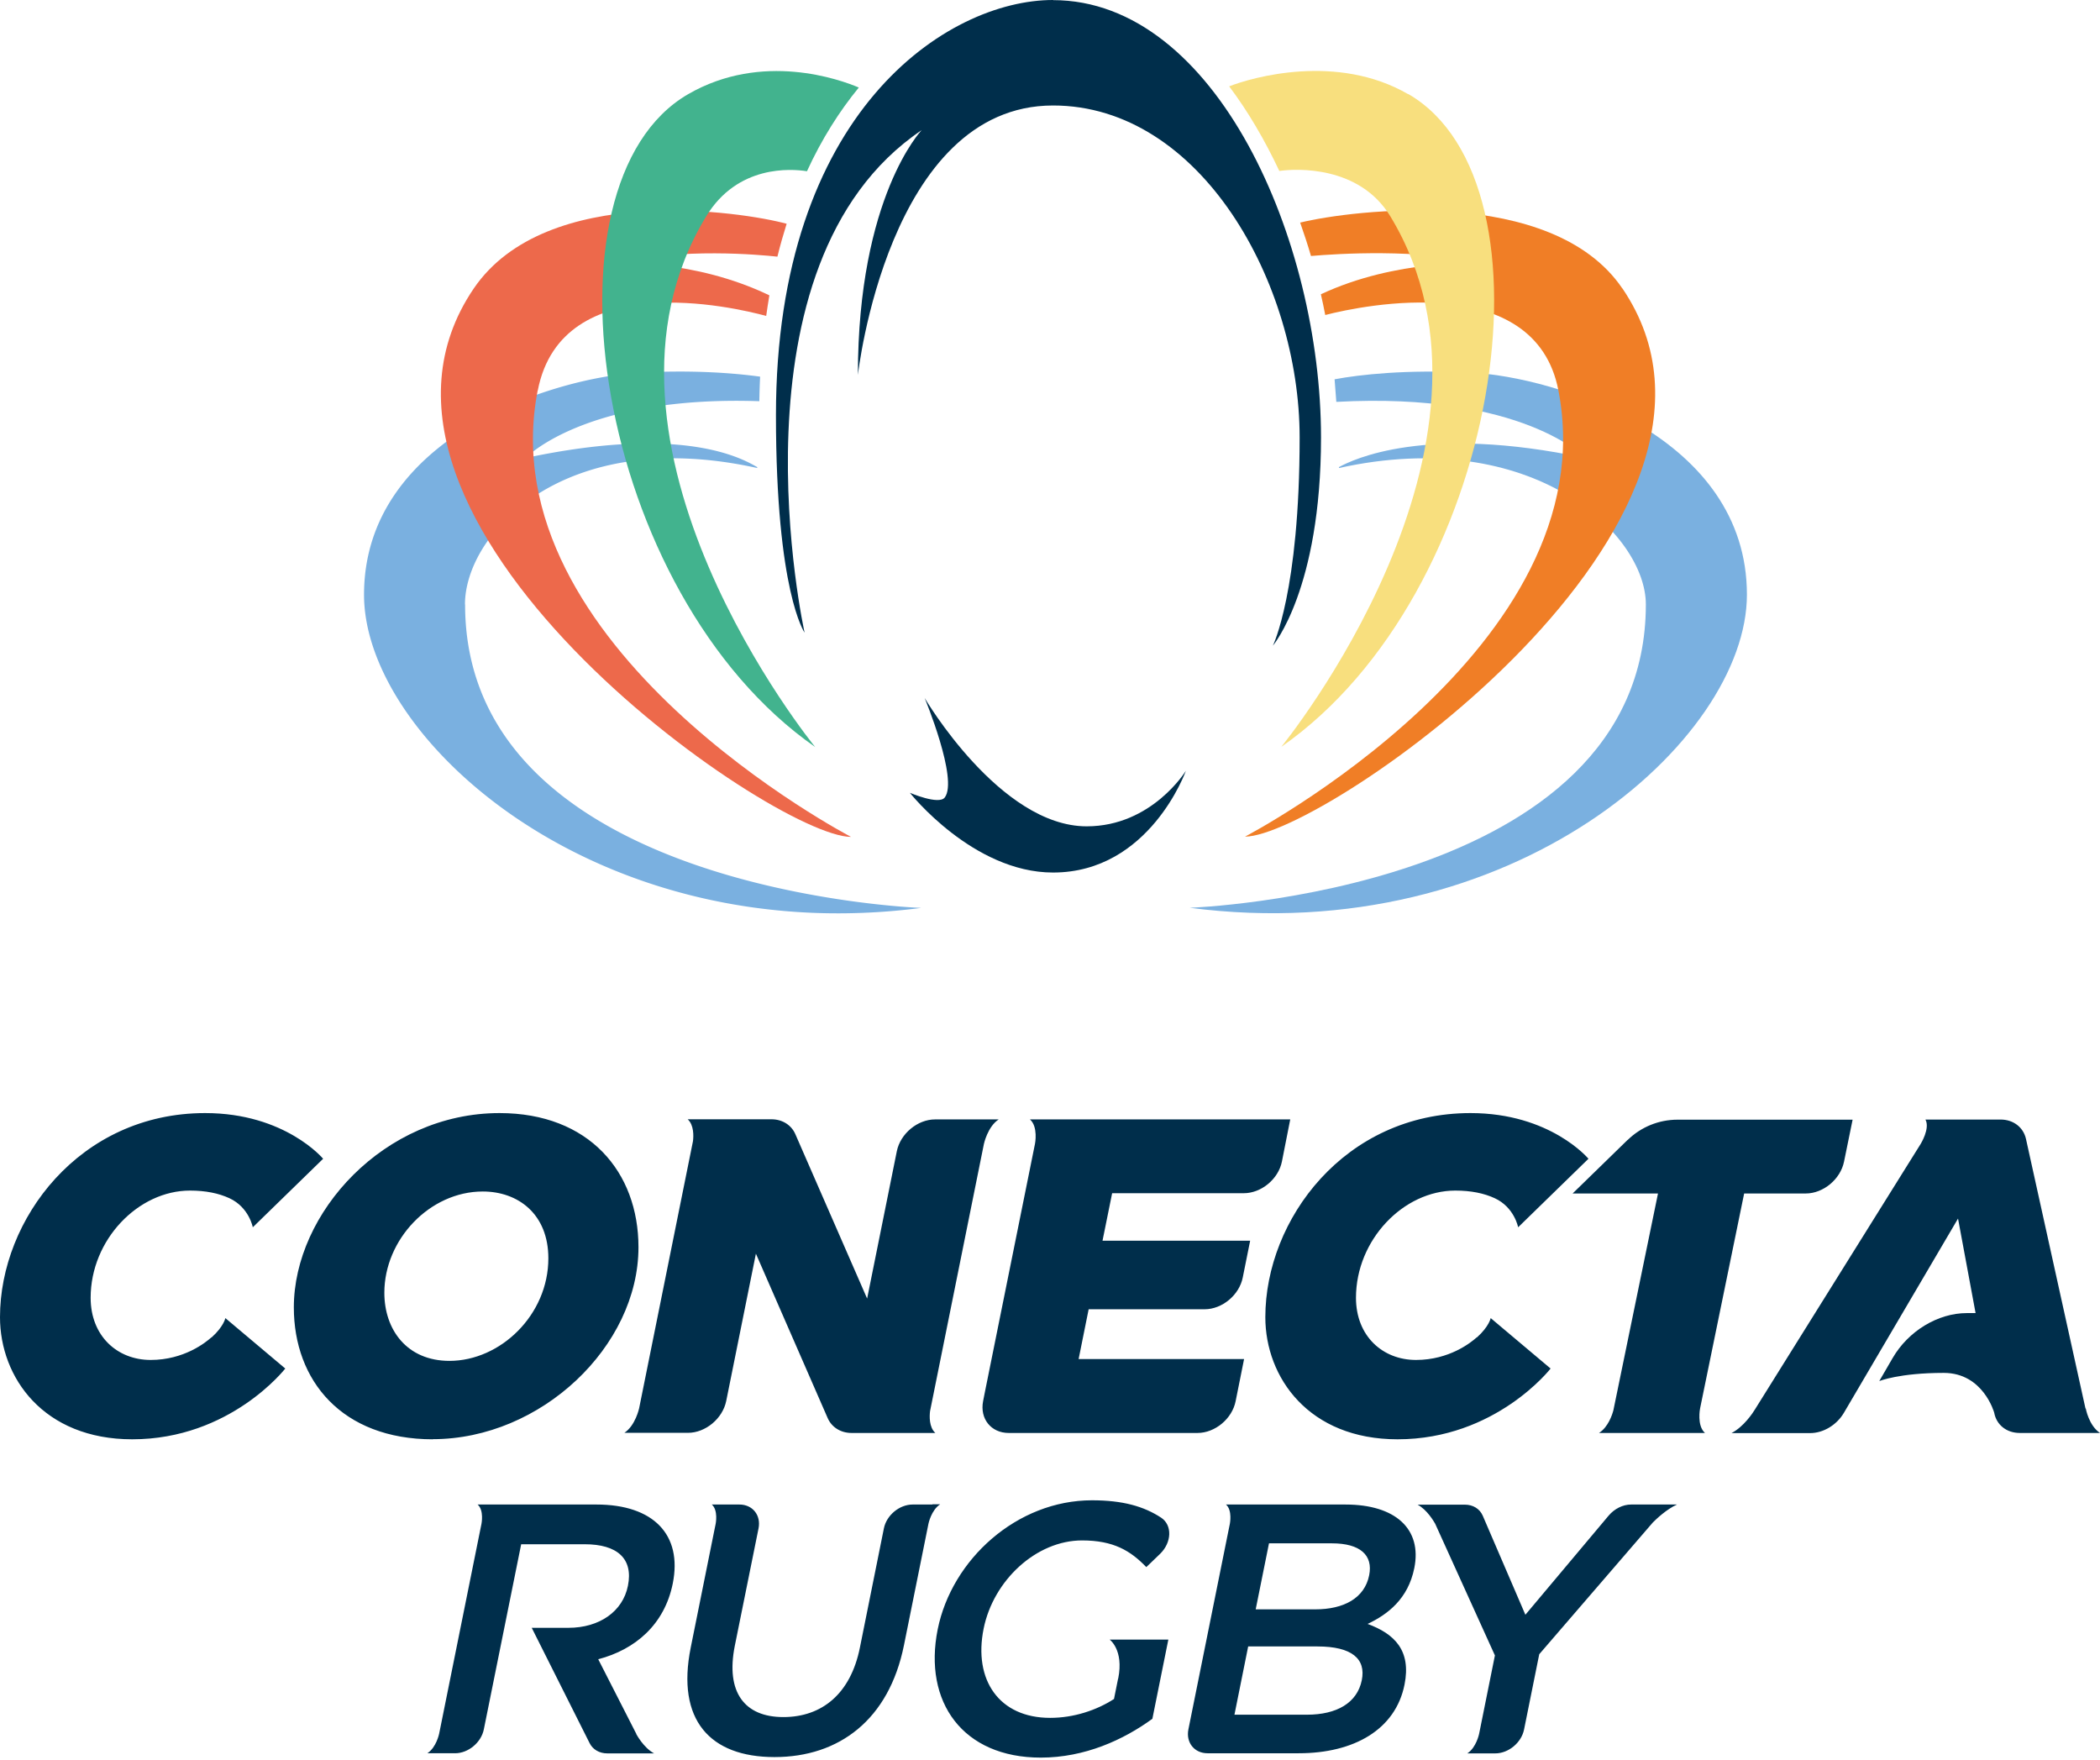 <svg xmlns="http://www.w3.org/2000/svg" xmlns:v="https://vecta.io/nano" width="475" height="398" fill="none"><g clip-path="url(#A)"><path d="M105.172 136.693c0-15.915 22.233-40.548 66.104-30.844v-.209c-3.074-1.702-16.235-9.764-52.376-2.06 0 0 13.31-14.183 52.854-12.84a166.29 166.29 0 0 1 .179-5.554c-6.088-.836-15.221-1.523-26.83-.926-20.085 1.015-62.762 14.631-62.762 50.252 0 32.994 53.152 80.29 126.032 70.825 0 0-103.172-3.583-103.172-68.615l-.029-.03z" fill="#7ab0e0"></path><g fill="#002e4b"><path d="M471.717 318.562l-13.459-60.971c-.597-2.657-2.865-4.389-5.76-4.389h-16.982c1.105 2.03-1.104 5.554-1.104 5.554l-37.335 59.806s-.03.06-.089.15c-.508.836-2.567 3.971-5.342 5.404h17.787c2.954 0 5.968-1.791 7.61-4.538l25.845-43.982 3.969 21.379h-1.97c-6.565 0-13.25 4.06-16.802 10.181l-3.014 5.196s4.506-1.851 14.594-1.851c8.923 0 11.4 8.987 11.4 8.987.507 2.777 2.806 4.598 5.79 4.598H475c-2.537-1.672-3.223-5.553-3.223-5.553m-179.931-65.361h-58.883c1.881 1.642 1.164 5.464 1.134 5.554l-11.31 56.044-.418 2.12c-.776 3.971 1.79 7.196 5.789 7.196h42.707c3.97 0 7.849-3.225 8.625-7.196l1.91-9.525h-37.424l2.268-11.256h26.233c3.969 0 7.849-3.225 8.625-7.196l1.671-8.301h-33.395l2.178-10.749h29.785c3.969 0 7.849-3.225 8.625-7.196l1.88-9.525v.03z"></path><path d="M334.016 302.468c-1.253 1.135-6.177 5.106-13.728 5.106s-13.579-5.404-13.579-14.063c0-13.108 10.744-24.245 22.473-24.245 3.521 0 6.476.597 8.923 1.731 4.447 2.061 5.282 6.569 5.282 6.569l15.907-15.496s-8.595-10.331-26.68-10.331c-28.442 0-46.408 24.066-46.408 46.161 0 13.645 9.849 27.619 29.904 27.619 22.204 0 34.619-16.004 34.619-16.004l-13.549-11.406s-.358 1.881-3.104 4.359h-.06zm-286.206 0c-1.253 1.135-6.178 5.106-13.728 5.106s-13.579-5.404-13.579-14.063c0-13.108 10.744-24.245 22.473-24.245 3.522 0 6.476.597 8.923 1.731 4.447 2.061 5.282 6.569 5.282 6.569l15.907-15.496s-8.595-10.331-26.681-10.331C17.966 251.739 0 275.805 0 297.9c0 13.645 9.849 27.619 29.904 27.619 22.204 0 34.619-16.004 34.619-16.004l-13.549-11.406s-.358 1.881-3.104 4.359h-.06zm163.696-49.296c-3.97 0-7.849 3.225-8.655 7.196l-6.715 33.322-16.206-37.114c-.895-2.12-2.954-3.434-5.431-3.434h-18.951c1.432 1.284 1.343 3.822 1.194 4.957l-12.177 60.404s-.835 3.911-3.342 5.553h14.385c3.969 0 7.849-3.224 8.654-7.196l6.715-33.322 16.206 37.114c.895 2.12 2.954 3.434 5.431 3.434h18.951c-1.432-1.284-1.343-3.822-1.193-4.956l12.176-60.404s.836-3.912 3.342-5.554h-14.384zM97.919 325.519c-20.622 0-31.456-13.317-31.456-29.828 0-21.379 20.413-43.952 46.527-43.952 20.235 0 31.426 13.317 31.426 30.336 0 22.454-22.084 43.415-46.527 43.415l.03.029zm3.731-17.736c11.549 0 22.383-10.391 22.383-23.2 0-10.032-6.864-15.108-14.833-15.108-11.967 0-22.264 10.838-22.264 22.901 0 8.361 5.103 15.407 14.743 15.407h-.029zM368.157 257.8l-12.445 12.123h19.31l-10.088 49.028c-.268 1.015-1.164 3.792-3.253 5.135h23.965c-1.88-1.672-1.104-5.553-1.104-5.553l9.968-48.61h13.937c3.969 0 7.849-3.225 8.655-7.196l1.94-9.495h-39.603c-4.209 0-8.267 1.642-11.282 4.598v-.03zM143.939 392.164l-8.625-16.9c8.326-2.18 14.981-7.793 16.862-17.139 2.208-11.018-4.358-17.855-17.28-17.855h-24.174-2.686c1.492 1.314.866 4.389.866 4.389l-.269 1.314-9.043 44.848-.269 1.313s-.627 3.076-2.656 4.39h6.268c2.984 0 5.909-2.419 6.506-5.405l8.446-41.862h14.385c7.311 0 11.012 3.225 9.759 9.406-1.164 5.792-6.417 9.495-13.49 9.495h-8.267l13.102 26.096c.716 1.433 2.208 2.299 3.969 2.299h8.834 1.761c-2.418-1.313-4.029-4.389-4.029-4.389h.03zM252.9 379.653l-.925 4.599c-3.97 2.567-9.133 4.269-14.445 4.269-11.49 0-17.399-8.509-15.041-20.184 2.208-10.928 11.907-19.946 22.263-19.946 7.133 0 10.953 2.329 14.534 6.032l3.104-2.986c2.656-2.568 2.806-6.479.269-8.181-3.91-2.568-8.685-3.942-15.668-3.942-16.952 0-31.695 13.347-34.888 29.172-3.313 16.482 5.7 29.023 23.308 29.023 9.968 0 18.742-4.031 25.248-8.779l3.611-17.915h-13.28s3.253 2.299 1.94 8.808l-.03.03zm56.405-12.361c4.626-2.18 9.192-5.703 10.595-12.63 1.79-8.839-4.238-14.392-15.579-14.392h-24.323-2.686c1.492 1.314.866 4.389.866 4.389l-.269 1.314-9.102 45.146c-.597 2.986 1.343 5.405 4.327 5.405h20.622c12.535 0 21.906-5.375 23.935-15.527 1.552-7.733-2.268-11.496-8.386-13.735v.03zm-22.264-18.244h14.236c6.357 0 9.341 2.658 8.416 7.226-1.044 5.225-5.82 7.704-12.176 7.704h-13.49l3.014-14.96v.03zm8.566 38.757h-16.385l3.104-15.437h15.668c7.79 0 11.013 2.807 10.028 7.644-1.045 5.135-5.671 7.793-12.415 7.793zm-84.699-47.535h-4.476c-2.985 0-5.909 2.418-6.506 5.404l-5.432 26.992c-2.089 10.361-8.535 15.676-17.31 15.676s-13.071-5.613-10.982-16.094l5.372-26.574c.597-2.986-1.343-5.404-4.328-5.404h-6.237c1.492 1.313.865 4.389.865 4.389l-.268 1.314-5.372 26.664c-3.283 16.332 4.327 24.752 18.951 24.752s25.875-8.45 29.277-25.26l5.551-27.53s.627-3.075 2.656-4.389h-1.761v.06zm168.351 0h-10.326c-1.85 0-3.76.955-5.073 2.508l-18.832 22.424-9.639-22.394c-.687-1.583-2.209-2.508-4.059-2.508h-10.684c2.148 1.164 3.64 3.732 3.969 4.299l13.519 29.799-3.313 16.452-.268 1.314s-.627 3.076-2.656 4.389h6.327c2.984 0 5.909-2.418 6.506-5.404l3.432-17.019 25.696-29.799c.835-.836 3.103-2.986 5.461-4.061h-.06z"></path></g><path d="M121.645 88.292c5.432-27.948 44.289-18.841 51.661-16.84.209-1.582.477-3.135.716-4.658-17.22-8.271-34.47-7.226-34.47-7.226 14.594-3.613 32.351-1.941 36.29-1.523.627-2.568 1.343-5.046 2.089-7.435-9.997-2.747-54.376-9.495-70.79 14.661-35.634 52.492 67.687 124.003 85.354 124.003 0 0-82.19-42.757-70.879-100.952l.029-.03z" fill="#ed694b"></path><g fill="#002e4b"><path d="M268.239 174.315s-7.67 12.571-22.443 12.571c-19.637 0-36.648-29.023-36.648-29.023s7.67 18.453 4.536 22.513c-1.343 1.732-7.879-1.075-7.879-1.075s14.266 18.035 32.381 18.035c21.876 0 30.053-23.021 30.053-23.021zM238.186 0c-23.964 0-62.672 25.32-62.672 93.906 0 40.04 6.476 49.177 6.476 49.177s-18.533-83.306 26.472-113.642c0 0-14.415 15.019-14.415 55.358 0 0 6.774-60.942 44.139-60.942 33.396 0 55.779 40.16 55.779 75.065s-6.058 47.117-6.058 47.117 10.893-12.78 10.893-47.117C298.8 54.373 275.044.03 238.186.03V0z"></path></g><path d="M159.726 48.938c7.103-11.705 19.249-10.779 22.801-10.212 3.372-7.345 7.371-13.615 11.729-18.93-4.209-1.791-21.817-8.181-38.589 1.493-35.037 20.244-21.07 112.956 28.71 147.651 0 0-55.958-68.466-24.651-120.002z" fill="#42b38e"></path><path d="M332.344 84.261c-14.235-.717-24.77.448-30.471 1.523l.388 5.106c42.2-2.299 56.286 12.69 56.286 12.69-36.141-7.704-52.615.388-55.689 2.06v.209c43.871-9.704 69.418 14.959 69.418 30.844 0 65.032-103.172 68.615-103.172 68.615 72.88 9.466 126.032-37.831 126.032-70.824 0-35.622-42.677-49.237-62.762-50.253l-.03.03z" fill="#7ab0e0"></path><path d="M366.964 65.241c-15.907-23.439-61.091-17.766-72.879-14.899.865 2.478 1.701 4.986 2.447 7.554 6.028-.537 24.651-1.672 38.051 1.642 0 0-18.682-1.015-35.813 7.017.358 1.553.687 3.105.985 4.688 8.923-2.299 47.452-10.122 52.735 17.019 11.311 58.195-70.88 100.953-70.88 100.953 17.668 0 120.988-71.512 85.354-124.004v.03z" fill="#f07e26"></path><path d="M318.497 21.289c-16.056-9.286-35.186-3.822-40.469-1.762 4.268 5.673 8.058 12.153 11.341 19.139 3.91-.567 18.115-1.224 25.099 10.241 31.307 51.537-24.651 120.003-24.651 120.003 49.75-34.666 63.747-127.407 28.71-147.652l-.03.03z" fill="#f8df7e"></path></g><defs><clipPath id="A"><path fill="#fff" d="M0 0h475v397.509H0z"></path></clipPath></defs></svg>